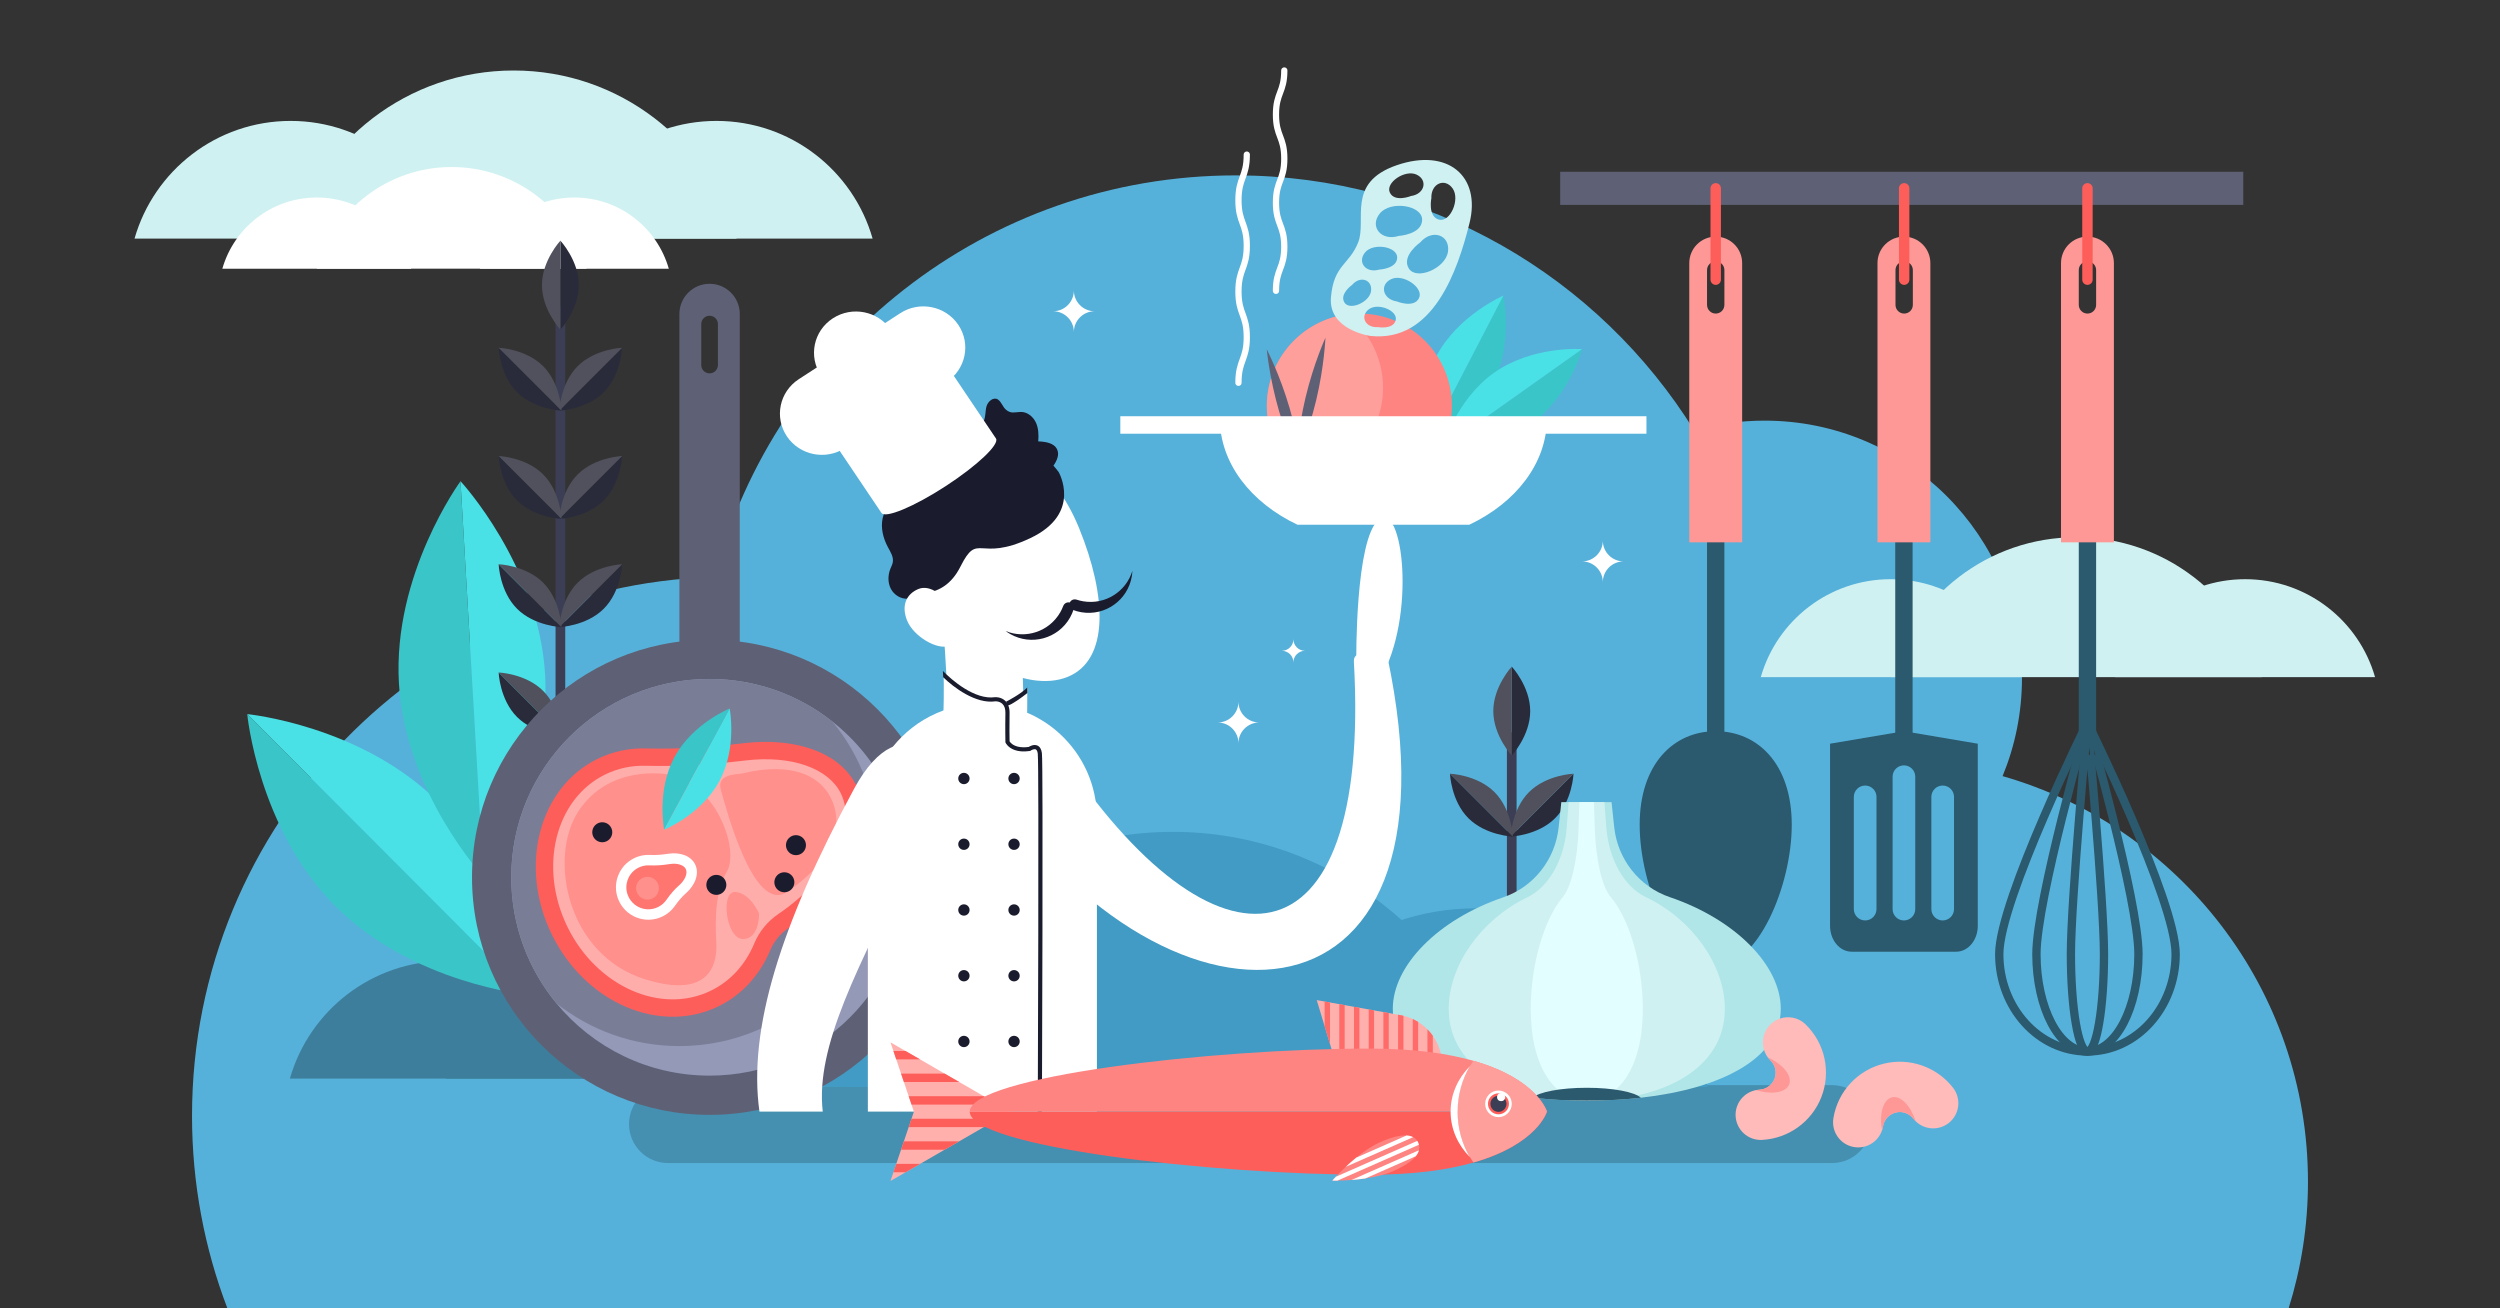 <?xml version="1.0" encoding="utf-8"?>
<!-- Generator: Adobe Illustrator 21.0.0, SVG Export Plug-In . SVG Version: 6.00 Build 0)  -->
<svg version="1.1" id="Layer_1" xmlns="http://www.w3.org/2000/svg" xmlns:xlink="http://www.w3.org/1999/xlink" x="0px" y="0px"
	 viewBox="0 0 3600 1884" style="enable-background:new 0 0 3600 1884;" xml:space="preserve">
<rect x="0" y="0" width="3600" height="1884" fill="#333333" stroke="none"/>
<style type="text/css">
	.st0{fill:#56B1DA;}
	.st1{fill:#458FB0;}
	.st2{fill:#D0F1F2;}
	.st3{fill:#3D7E9C;}
	.st4{fill:#419BC4;}
	.st5{fill:#FFFFFF;}
	.st6{fill:#3AC5C9;}
	.st7{fill:#49E1E6;}
	.st8{fill:#FEBBB9;}
	.st9{fill:#FE9896;}
	.st10{fill:none;stroke:#3B3E54;stroke-width:13.938;stroke-linecap:round;stroke-linejoin:round;stroke-miterlimit:10;}
	.st11{fill:#292B3B;}
	.st12{fill:#50515C;}
	.st13{fill:none;stroke:#2B596E;stroke-width:12;stroke-linecap:round;stroke-linejoin:round;stroke-miterlimit:10;}
	.st14{fill:#2B596E;}
	.st15{fill:#B0E6E8;}
	.st16{fill:#E3FEFF;}
	.st17{fill:#5E6175;}
	.st18{fill:#9499B8;}
	.st19{fill:#797D96;}
	.st20{fill:#FE5E5A;}
	.st21{fill:#FFADAB;}
	.st22{fill:#FF908C;}
	.st23{fill:#FF7570;}
	.st24{fill:#1A1C2E;}
	.st25{fill:#FFB0AD;}
	.st26{fill:#FE6B68;}
	.st27{fill:#FE8482;}
	.st28{fill:#FF9F9C;}
	.st29{fill:#3B3E54;}
	.st30{fill:none;stroke:#FE5E5A;stroke-width:15;stroke-linecap:round;stroke-linejoin:round;stroke-miterlimit:10;}
	.st31{fill:none;stroke:#FFFFFF;stroke-width:9;stroke-linecap:round;stroke-linejoin:round;stroke-miterlimit:10;}
</style>
<g>
	<path class="st0" d="M3295.59,1884.06c18.1-57.58,27.88-118.85,27.88-182.41c0-277.33-185.83-511.24-439.75-584.04
		c17.99-43.56,27.93-91.28,27.93-141.33c0-204.66-165.91-370.57-370.57-370.57c-35.18,0-69.21,4.9-101.45,14.06
		c-137.01-220.43-381.33-367.22-659.97-367.22c-360.32,0-663.29,245.43-750.95,578.22c-417.6,12.88-752.19,355.41-752.19,776.13
		c0,97.66,18.08,191.08,50.98,277.17H3295.59z"/>
	<path class="st1" d="M2638.1,1674.78H961.9c-30.98,0-56.09-25.11-56.09-56.09v0c0-30.98,25.11-56.09,56.09-56.09H2638.1
		c30.98,0,56.09,25.11,56.09,56.09v0C2694.19,1649.67,2669.07,1674.78,2638.1,1674.78z"/>
	<g>
		<path class="st2" d="M418.51,174.12c-106.8,0-196.87,71.63-224.79,169.46H643.3C615.38,245.74,525.31,174.12,418.51,174.12z"/>
		<path class="st2" d="M1031.77,174.12c-106.8,0-196.87,71.63-224.79,169.46h449.58C1228.63,245.74,1138.57,174.12,1031.77,174.12z"
			/>
		<path class="st2" d="M739.6,101.52c-152.55,0-281.2,102.31-321.09,242.06h642.17C1020.8,203.83,892.15,101.52,739.6,101.52z"/>
	</g>
	<g>
		<path class="st3" d="M642.23,1383.72c-106.8,0-196.87,71.63-224.79,169.46h449.58C839.09,1455.35,749.03,1383.72,642.23,1383.72z"
			/>
		<path class="st3" d="M1255.48,1383.72c-106.8,0-196.87,71.63-224.79,169.46h449.58
			C1452.35,1455.35,1362.28,1383.72,1255.48,1383.72z"/>
		<path class="st3" d="M963.31,1311.12c-152.55,0-281.2,102.31-321.09,242.06h642.17
			C1244.51,1413.44,1115.86,1311.12,963.31,1311.12z"/>
	</g>
	<g>
		<path class="st4" d="M1210.6,1308.02c-159.12,0-293.31,108.7-334.91,257.16h669.82
			C1503.91,1416.72,1369.72,1308.02,1210.6,1308.02z"/>
		<path class="st4" d="M2124.28,1308.02c-159.12,0-293.31,108.7-334.91,257.16h669.82
			C2417.59,1416.72,2283.4,1308.02,2124.28,1308.02z"/>
		<path class="st4" d="M1688.98,1197.86c-227.28,0-418.96,155.26-478.38,367.33h956.76
			C2107.94,1353.12,1916.26,1197.86,1688.98,1197.86z"/>
	</g>
	<g>
		<path class="st5" d="M456.15,284.43c-64.6,0-119.08,43.33-135.97,102.51h271.94C575.23,327.75,520.75,284.43,456.15,284.43z"/>
		<path class="st5" d="M827.09,284.43c-64.6,0-119.08,43.33-135.97,102.51h271.94C946.18,327.75,891.7,284.43,827.09,284.43z"/>
		<path class="st5" d="M650.37,240.51c-92.28,0-170.09,61.89-194.22,146.42h388.44C820.46,302.4,742.64,240.51,650.37,240.51z"/>
	</g>
	<g>
		<path class="st2" d="M2722.61,834.04c-88.88,0-163.84,59.61-187.08,141.04h374.16C2886.45,893.66,2811.49,834.04,2722.61,834.04z"
			/>
		<path class="st2" d="M3233,834.04c-88.88,0-163.84,59.61-187.08,141.04h374.16C3396.84,893.66,3321.88,834.04,3233,834.04z"/>
		<path class="st2" d="M2989.84,773.62c-126.96,0-234.03,85.15-267.23,201.46h534.45C3223.87,858.77,3116.8,773.62,2989.84,773.62z"
			/>
	</g>
	<g>
		<path class="st6" d="M482.77,1304.74c111.24,111.55,276.07,127.52,276.07,127.52l-402.83-403.95
			C356.02,1028.32,371.54,1193.19,482.77,1304.74z"/>
		<path class="st7" d="M356.02,1028.32l402.83,403.95c0,0-15.52-164.88-126.76-276.42C520.85,1044.29,356.02,1028.32,356.02,1028.32
			z"/>
	</g>
	<g>
		<path class="st6" d="M574.44,983.81c9.13,157.27,121.79,278.65,121.79,278.65l-33.07-569.52
			C663.16,692.94,565.3,826.54,574.44,983.81z"/>
		<path class="st7" d="M663.16,692.94l33.07,569.52c0,0,97.85-133.6,88.72-290.87S663.16,692.94,663.16,692.94z"/>
	</g>
	<g>
		<g>
			<path class="st8" d="M2640.08,1610.18c6.32-38.53,34.93-69.38,72.87-78.57c37.05-8.98,76.09,4.71,99.47,34.84
				c12.26,15.8,9.39,38.54-6.43,50.81c-14.5,11.22-34.86,9.75-47.56-2.8c-1.16-1.12-2.23-2.33-3.25-3.63
				c-5.91-7.63-15.8-11.1-25.18-8.83c-9.6,2.33-16.84,10.14-18.44,19.9c-0.33,1.94-0.79,3.81-1.39,5.63
				c-5.52,16.58-22.43,27.17-40.21,24.26C2650.22,1648.55,2636.84,1629.93,2640.08,1610.18z"/>
		</g>
		<path class="st9" d="M2710.17,1627.52c-4.42-23.61,1.6-44.35,14.26-47.41c12.43-3.01,26.94,12.02,34,34.35
			c-1.16-1.12-2.23-2.33-3.25-3.63c-5.91-7.63-15.8-11.1-25.18-8.83c-9.6,2.33-16.84,10.14-18.44,19.9
			C2711.23,1623.84,2710.77,1625.71,2710.17,1627.52z"/>
	</g>
	<path class="st5" d="M1753.44,1040.38c16.53,0,29.93-13.4,29.93-29.93c0,16.53,13.4,29.93,29.93,29.93
		c-16.53,0-29.93,13.4-29.93,29.93C1783.37,1053.78,1769.97,1040.38,1753.44,1040.38z"/>
	<path class="st5" d="M2278.14,808.42c16.53,0,29.93-13.4,29.93-29.93c0,16.53,13.4,29.93,29.93,29.93
		c-16.53,0-29.93,13.4-29.93,29.93C2308.07,821.82,2294.67,808.42,2278.14,808.42z"/>
	<path class="st5" d="M1516.45,448.2c16.53,0,29.93-13.4,29.93-29.93c0,16.53,13.4,29.93,29.93,29.93
		c-16.53,0-29.93,13.4-29.93,29.93C1546.38,461.6,1532.98,448.2,1516.45,448.2z"/>
	<path class="st5" d="M1845.82,937.15c9.22,0,16.7-7.48,16.7-16.7c0,9.22,7.48,16.7,16.7,16.7c-9.22,0-16.7,7.48-16.7,16.7
		C1862.52,944.62,1855.04,937.15,1845.82,937.15z"/>
	<g>
		<line class="st10" x1="806.98" y1="1143.51" x2="806.98" y2="448.2"/>
		<g>
			<path class="st11" d="M806.98,346.55v128.12c0,0,26.58-28.68,26.58-64.06C833.56,375.23,806.98,346.55,806.98,346.55z"/>
			<path class="st12" d="M780.4,410.61c0,35.38,26.58,64.06,26.58,64.06V346.55C806.98,346.55,780.4,375.23,780.4,410.61z"/>
		</g>
		<g>
			<g>
				<path class="st11" d="M895.92,500.78l-90.59,90.59c0,0,39.08-1.48,64.09-26.5C894.44,539.86,895.92,500.78,895.92,500.78z"/>
				<path class="st12" d="M831.83,527.28c-25.02,25.02-26.5,64.09-26.5,64.09l90.59-90.59
					C895.92,500.78,856.85,502.26,831.83,527.28z"/>
			</g>
			<g>
				<path class="st11" d="M808.63,591.37l-90.59-90.59c0,0,1.48,39.08,26.5,64.09S808.63,591.37,808.63,591.37z"/>
				<path class="st12" d="M782.13,527.28c-25.02-25.02-64.09-26.5-64.09-26.5l90.59,90.59C808.63,591.37,807.15,552.3,782.13,527.28
					z"/>
			</g>
		</g>
		<g>
			<g>
				<path class="st11" d="M895.92,656.64l-90.59,90.59c0,0,39.08-1.48,64.09-26.5C894.44,695.72,895.92,656.64,895.92,656.64z"/>
				<path class="st12" d="M831.83,683.15c-25.02,25.02-26.5,64.09-26.5,64.09l90.59-90.59
					C895.92,656.64,856.85,658.13,831.83,683.15z"/>
			</g>
			<g>
				<path class="st11" d="M808.63,747.24l-90.59-90.59c0,0,1.48,39.08,26.5,64.09C769.56,745.75,808.63,747.24,808.63,747.24z"/>
				<path class="st12" d="M782.13,683.15c-25.02-25.02-64.09-26.5-64.09-26.5l90.59,90.59
					C808.63,747.24,807.15,708.16,782.13,683.15z"/>
			</g>
		</g>
		<g>
			<g>
				<path class="st11" d="M895.92,812.51l-90.59,90.59c0,0,39.08-1.48,64.09-26.5C894.44,851.58,895.92,812.51,895.92,812.51z"/>
				<path class="st12" d="M831.83,839.01c-25.02,25.02-26.5,64.09-26.5,64.09l90.59-90.59
					C895.92,812.51,856.85,813.99,831.83,839.01z"/>
			</g>
			<g>
				<path class="st11" d="M808.63,903.1l-90.59-90.59c0,0,1.48,39.08,26.5,64.09C769.56,901.62,808.63,903.1,808.63,903.1z"/>
				<path class="st12" d="M782.13,839.01c-25.02-25.02-64.09-26.5-64.09-26.5l90.59,90.59C808.63,903.1,807.15,864.03,782.13,839.01
					z"/>
			</g>
		</g>
		<g>
			<g>
				<path class="st11" d="M895.92,968.37l-90.59,90.59c0,0,39.08-1.48,64.09-26.5C894.44,1007.45,895.92,968.37,895.92,968.37z"/>
				<path class="st12" d="M831.83,994.87c-25.02,25.02-26.5,64.09-26.5,64.09l90.59-90.59
					C895.92,968.37,856.85,969.86,831.83,994.87z"/>
			</g>
			<g>
				<path class="st11" d="M808.63,1058.97l-90.59-90.59c0,0,1.48,39.08,26.5,64.09C769.56,1057.48,808.63,1058.97,808.63,1058.97z"
					/>
				<path class="st12" d="M782.13,994.87c-25.02-25.02-64.09-26.5-64.09-26.5l90.59,90.59
					C808.63,1058.97,807.15,1019.89,782.13,994.87z"/>
			</g>
		</g>
	</g>
	<g>
		<line class="st10" x1="2176.92" y1="1358.37" x2="2176.92" y2="1061.54"/>
		<g>
			<path class="st11" d="M2176.92,959.89v128.12c0,0,26.58-28.68,26.58-64.06C2203.5,988.57,2176.92,959.89,2176.92,959.89z"/>
			<path class="st12" d="M2150.34,1023.95c0,35.38,26.58,64.06,26.58,64.06V959.89C2176.92,959.89,2150.34,988.57,2150.34,1023.95z"
				/>
		</g>
		<g>
			<g>
				<path class="st11" d="M2265.86,1114.12l-90.59,90.59c0,0,39.08-1.48,64.09-26.5C2264.38,1153.2,2265.86,1114.12,2265.86,1114.12
					z"/>
				<path class="st12" d="M2201.77,1140.62c-25.02,25.02-26.5,64.09-26.5,64.09l90.59-90.59
					C2265.86,1114.12,2226.79,1115.61,2201.77,1140.62z"/>
			</g>
			<g>
				<path class="st11" d="M2178.57,1204.71l-90.59-90.59c0,0,1.48,39.08,26.5,64.09C2139.5,1203.23,2178.57,1204.71,2178.57,1204.71
					z"/>
				<path class="st12" d="M2152.07,1140.62c-25.02-25.02-64.09-26.5-64.09-26.5l90.59,90.59
					C2178.57,1204.71,2177.09,1165.64,2152.07,1140.62z"/>
			</g>
		</g>
	</g>
	<g>
		<g>
			<g>
				<path class="st13" d="M3132.94,1373.89c0,77.46-56.87,140.25-127.01,140.25c-70.15,0-127.01-62.79-127.01-140.25
					s127.01-333.51,127.01-333.51S3132.94,1296.43,3132.94,1373.89z"/>
				<path class="st13" d="M3079.38,1373.89c0,77.46-32.89,140.25-73.46,140.25s-73.46-62.79-73.46-140.25s73.46-333.51,73.46-333.51
					S3079.38,1296.43,3079.38,1373.89z"/>
				<path class="st13" d="M3029.74,1373.89c0,77.46-10.66,140.25-23.82,140.25c-13.15,0-23.82-62.79-23.82-140.25
					s23.82-333.51,23.82-333.51S3029.74,1296.43,3029.74,1373.89z"/>
			</g>
			
				<rect x="2993.43" y="742.29" transform="matrix(-1 -1.224647e-16 1.224647e-16 -1 6011.854 1801.586)" class="st14" width="25" height="317"/>
		</g>
		<path class="st9" d="M3005.93,340.75c-21.02,0-38.07,17.04-38.07,38.07v402.13H3044V378.82
			C3044,357.8,3026.95,340.75,3005.93,340.75z M3018.43,439.05c0,6.9-5.6,12.5-12.5,12.5c-6.9,0-12.5-5.6-12.5-12.5v-50.17
			c0-6.9,5.6-12.5,12.5-12.5c6.9,0,12.5,5.6,12.5,12.5V439.05z"/>
	</g>
	<g>
		<g>
			
				<rect x="2729.15" y="742.29" transform="matrix(-1 -1.224647e-16 1.224647e-16 -1 5483.297 1801.586)" class="st14" width="25" height="317"/>
			<path class="st14" d="M2666.35,1370.46h150.59c17.16,0,31.06-16.67,31.06-37.23v-262.29l-106.36-18l-106.36,18v262.29
				C2635.29,1353.79,2649.2,1370.46,2666.35,1370.46z M2781.15,1147.5c0-9.01,7.31-16.32,16.32-16.32c9.01,0,16.32,7.31,16.32,16.32
				v161.63c0,9.01-7.31,16.32-16.32,16.32c-9.01,0-16.32-7.31-16.32-16.32V1147.5z M2725.33,1118.44c0-9.01,7.31-16.32,16.32-16.32
				c9.01,0,16.32,7.31,16.32,16.32v190.69c0,9.01-7.31,16.32-16.32,16.32c-9.01,0-16.32-7.31-16.32-16.32V1118.44z M2669.51,1147.5
				c0-9.01,7.31-16.32,16.32-16.32s16.32,7.31,16.32,16.32v161.63c0,9.01-7.31,16.32-16.32,16.32s-16.32-7.31-16.32-16.32V1147.5z"
				/>
		</g>
		<path class="st9" d="M2741.65,340.75c-21.02,0-38.07,17.04-38.07,38.07v402.13h76.14V378.82
			C2779.72,357.8,2762.67,340.75,2741.65,340.75z M2754.5,439.05c0,6.9-5.6,12.5-12.5,12.5s-12.5-5.6-12.5-12.5v-50.17
			c0-6.9,5.6-12.5,12.5-12.5s12.5,5.6,12.5,12.5V439.05z"/>
	</g>
	<g>
		<g>
			
				<rect x="2458.13" y="742.29" transform="matrix(-1 -1.224647e-16 1.224647e-16 -1 4941.252 1801.586)" class="st14" width="25" height="317"/>
			<path class="st14" d="M2580.13,1187.72c0,87.7-49.02,203.79-109.5,203.79c-60.48,0-109.5-116.09-109.5-203.79
				c0-87.7,49.02-134.79,109.5-134.79C2531.1,1052.93,2580.13,1100.03,2580.13,1187.72z"/>
		</g>
		<path class="st9" d="M2470.63,340.75c-21.02,0-38.07,17.04-38.07,38.07v402.13h76.14V378.82
			C2508.7,357.8,2491.65,340.75,2470.63,340.75z M2483.13,439.05c0,6.9-5.6,12.5-12.5,12.5c-6.9,0-12.5-5.6-12.5-12.5v-50.17
			c0-6.9,5.6-12.5,12.5-12.5c6.9,0,12.5,5.6,12.5,12.5V439.05z"/>
	</g>
	<g>
		<path class="st15" d="M2564.32,1452.66c0,71.19-85.11,114.93-201.51,128.07c-24.69,2.79-50.82,4.2-77.82,4.2
			c-27.03,0-53.13-1.41-77.85-4.2c-116.4-13.14-201.51-56.88-201.51-128.07c0-62.22,64.98-128.4,159-160.5
			c43.98-15.03,74.94-54.57,79.83-100.77l3.84-36.36h72.33l3.81,36c4.92,46.29,36,85.92,80.07,100.86
			C2498.98,1323.9,2564.32,1390.26,2564.32,1452.66z"/>
		<path class="st2" d="M2313.07,1191.04l-2.71-36h-51.48l-2.74,36.35c-3.48,46.2-25.52,85.75-56.81,100.76
			c-66.93,32.12-113.16,98.3-113.16,160.5c0,86.31,89.01,132.28,198.81,132.28s198.81-45.97,198.81-132.28
			c0-62.38-46.49-128.75-113.73-160.77C2338.68,1276.95,2316.55,1237.33,2313.07,1191.04z"/>
		<path class="st16" d="M2296.37,1191.04l-1.1-36h-20.89l-1.11,36.35c-1.41,46.2-10.36,85.75-23.05,100.76
			c-27.16,32.12-45.92,98.3-45.92,160.5c0,86.31,36.12,132.28,80.67,132.28s80.67-45.97,80.67-132.28
			c0-62.38-18.87-128.75-46.15-160.77C2306.76,1276.95,2297.79,1237.33,2296.37,1191.04z"/>
		<path class="st14" d="M2362.81,1580.73c-24.69,2.79-50.82,4.2-77.82,4.2c-27.03,0-53.13-1.41-77.85-4.2
			c8.67-8.25,40.23-14.34,77.85-14.34C2322.58,1566.39,2354.14,1572.48,2362.81,1580.73z"/>
	</g>
	<g>
		<path class="st17" d="M1021.8,408.66c-24,0-43.46,19.46-43.46,43.46v511.65c0,24,19.46,43.46,43.46,43.46
			c24,0,43.46-19.46,43.46-43.46V452.12C1065.26,428.12,1045.8,408.66,1021.8,408.66z M1033.8,525.66c0,6.63-5.37,12-12,12
			c-6.63,0-12-5.37-12-12v-59c0-6.63,5.37-12,12-12c6.63,0,12,5.37,12,12V525.66z"/>
		<circle class="st17" cx="1021.8" cy="1263.31" r="342.11"/>
		<path class="st18" d="M1307.41,1263.3c0,157.74-127.89,285.6-285.6,285.6c-88.77,0-168.09-40.5-220.47-104.01
			c-40.71-49.35-65.16-112.62-65.16-181.59c0-157.74,127.89-285.6,285.63-285.6c66.81,0,128.28,22.95,176.91,61.38
			c0,0,0.03,0,0,0.03C1264.93,1091.4,1307.41,1172.37,1307.41,1263.3z"/>
		<path class="st19" d="M1263.94,1220.73c0,157.74-127.86,285.63-285.6,285.63c-66.84,0-128.34-22.98-177-61.47
			c-40.71-49.35-65.16-112.62-65.16-181.59c0-157.74,127.89-285.6,285.63-285.6c66.81,0,128.28,22.95,176.91,61.38
			c0,0,0.03,0,0,0.03C1239.46,1088.46,1263.94,1151.73,1263.94,1220.73z"/>
	</g>
	<g>
		<path class="st20" d="M1233.35,1131.65c-24.01-49.04-88.95-70.12-162.33-61.45c-46.53,5.5-93.39,8.83-140.22,7.52
			c-24.05-0.67-48.02,4.13-70.37,15.08c-84.48,41.37-113.92,154.64-65.76,252.99c48.16,98.35,155.69,144.54,240.17,103.17
			c34.47-16.88,59.74-45.74,74.34-80.66c5.34-12.77,14.26-23.69,25.73-31.44C1218.44,1280.39,1263.8,1193.81,1233.35,1131.65z"/>
		<path class="st21" d="M1023.84,1426.48c-71.95,35.24-164.67-5.9-206.69-91.7c-42.02-85.8-17.66-184.27,54.29-219.51
			c18.17-8.9,37.91-13.12,58.67-12.54c42.93,1.2,89.98-1.32,143.86-7.69c65.24-7.71,118.98,10.97,136.92,47.6
			c23.63,48.24-15.05,122.82-89.97,173.46c-15.53,10.5-27.57,25.2-34.81,42.52C1073.25,1389.37,1051.72,1412.83,1023.84,1426.48z"/>
		<path class="st22" d="M1093.01,1315.42c0,0-12.36-29.5-34.23-30.96c-21.87-1.45-13.21,68,11.09,67.76
			C1094.17,1351.99,1093.01,1315.42,1093.01,1315.42z"/>
		<path class="st22" d="M961.22,1115.08c-5.95-0.87-85.08-13.35-128.46,53.39c-43.38,66.73-16.68,206.87,96.76,241.91
			c113.45,35.03,101.77-50.05,101.77-56.72c0-6.67-5.15-65.25,14.94-97.69C1066.33,1223.53,1029.62,1125.09,961.22,1115.08z"/>
		<path class="st22" d="M1069.63,1113.61c-6.66,1.63-38.33,0.05-31.66,23.4c6.67,23.36,46.71,179.74,95.09,147.43
			c48.38-32.31,81.48-77,68.4-122.4C1188.38,1116.64,1140.36,1096.3,1069.63,1113.61z"/>
		<g>
			<path class="st5" d="M1001.01,1244.74c-6.12-12.51-21.91-18.06-39.18-15.3c-8.65,1.38-17.37,2.09-26.12,1.68
				c-9.12-0.43-18.53,1.82-27.04,7.17c-18.31,11.5-26.35,34.69-19.04,55.04c9.58,26.68,39.8,38.44,64.53,26.32
				c7.29-3.57,13.22-8.79,17.58-14.98c4.65-6.61,9.74-12.92,15.83-18.23C1001.42,1274.36,1007.37,1257.73,1001.01,1244.74z"/>
			<path class="st23" d="M947.55,1306.17c-8.08,3.96-17.49,4.28-25.84,0.9c-8.45-3.43-14.83-10.11-17.95-18.81
				c-4.95-13.78,0.47-29.45,12.89-37.25c0.99-0.62,2.02-1.19,3.05-1.7c4.82-2.36,9.97-3.43,15.3-3.18
				c9.16,0.43,18.71-0.18,29.19-1.86c10.84-1.74,20.44,1.17,23.33,7.07c3.07,6.27-0.97,16.05-9.83,23.78
				c-6.23,5.43-12.03,12.07-18.25,20.91C956.38,1300.4,952.37,1303.81,947.55,1306.17z"/>
		</g>
		<circle class="st22" cx="932.4" cy="1279.03" r="16.45"/>
	</g>
	<g>
		<path class="st5" d="M1953.06,952.15c0,0-1.88-175.96,32.45-203.99c34.33-28.03,55.07,139.24,1.38,231.07L1953.06,952.15z"/>
		<g>
			<path class="st5" d="M1949.62,953.15c-1.31-23.3,36.32-1.72,48.21-7.43c120.26,564.9-328.14,574.6-586.29,165.5
				c-71.9-113.93,38.06-145.84,113.75-30.61C1749.13,1421.35,1974.98,1403.12,1949.62,953.15z"/>
		</g>
		<path class="st5" d="M1579.56,1178.21v422.47h-329.85v-422.47c0-45.55,18.46-86.76,48.31-116.61c9.61-9.61,20.4-18.05,32.16-25.08
			c24.69-14.75,53.6-23.24,84.46-23.24c43.12,0,82.39,16.54,111.78,43.66C1559.08,1087.09,1579.56,1130.26,1579.56,1178.21z"/>
		<path class="st5" d="M1336.79,849.2c39.94,98.16,140.7,149.9,200.68,125.49c59.98-24.41,56.48-115.73,16.54-213.89
			c-39.94-98.16-108.9-128.32-168.88-103.91C1325.15,681.31,1296.85,751.05,1336.79,849.2z"/>
		<path class="st5" d="M1472.12,1055.88c-1.62,6.72-7.02,11.97-14.85,15.39c-1.98,0.87-4.11,1.62-6.39,2.22
			c-11.16,3.12-25.53,3.21-40.47-0.42c-26.97-6.54-46.5-22.95-47.25-38.4h-0.12c1.23-12,1.02-32.61,0-56.49
			c-0.15-2.97-0.27-6-0.42-9.06c-1.95-39.33-5.73-85.35-8.76-116.43l110.79-10.83c1.08,11.07,7.56,90.96,8.79,154.5
			c0.06,2.67,0.09,5.34,0.12,7.95C1473.83,1024.65,1473.47,1042.86,1472.12,1055.88z"/>
		<path class="st5" d="M1479.28,990.88l-14.66,19.36l-15.87,3.05l-6.38-4.41l-28.62-2.61l-27.88-12.89l-27.12-24.26
			c0.63,18.41,0.33,55.74-0.78,65.55h0.13c0.83,15.45,22.31,31.86,51.98,38.4c16.43,3.63,32.24,3.54,44.52,0.42
			c2.51-0.6,4.85-1.35,7.03-2.22c8.61-3.42,14.55-8.67,16.34-15.39C1479.45,1042.86,1479.33,992.72,1479.28,990.88z"/>
		<path class="st24" d="M1524.43,679.71c-2.38-3.35-4.92-6.21-7.44-9.15c4.93-7.14,8.81-15.7,5.29-23.35
			c-4.35-9.47-16.81-11.2-27.22-11.63c0.79-9.27,0.5-18.96-3.49-27.36c-3.99-8.41-12.4-15.23-21.7-15.02
			c-8.93,0.2-13.85,3.02-21.31-3.27c-4.73-3.98-6.35-11.13-11.57-14.65c-6.18-4.17-14.41,2.61-16.41,9.78s-0.97,15.16-4.31,21.81
			c-2.75,5.47-8.02,9.13-12.46,13.34c-6.43,6.1-11.17,13.59-14.89,21.66c-22.89,8.52-43.12,22.02-56.73,36.58
			c-9.5,10.16-16.41,21.95-21.51,34.01c-1.16,0.81-2.33,1.59-3.64,2.12c-2.84,1.16-5.97,1.41-8.96,2.09
			c-13.9,3.17-24.31,16.03-27.17,30c-2.86,13.97,0.9,28.66,7.65,41.22c3.64,6.78,8.32,13.89,7.1,21.49
			c-0.54,3.37-2.22,6.42-3.49,9.58c-3.72,9.21-3.95,20.05,0.63,28.86c4.58,8.81,14.33,15.06,24.22,14.26
			c3.49-0.28,6.85-1.37,10.17-2.5c5.21-1.77,12.28-3.65,19.37-5.98c15.05-3.2,33.2-11.26,46.51-37.76
			c25.76-51.26,25.28-5.3,100.61-40.94C1559.03,739.23,1524.43,679.71,1524.43,679.71z"/>
		<g>
			<path class="st5" d="M1321.32,1220.99c-87.96,174.3-147.12,286.77-136.56,379.68h-91.14
				c-16.62-118.32,30.18-268.14,136.17-464.64C1299.9,1006.01,1384.98,1094.9,1321.32,1220.99z"/>
		</g>
		<path class="st5" d="M1306.33,893.82c9.3,22.85,43.87,42.84,60.42,36.1c16.54-6.73,13.15-26.94,3.85-49.79
			c-9.3-22.85-31.41-38.76-47.95-32.03C1306.1,854.84,1297.03,870.97,1306.33,893.82z"/>
		<g>
			<path class="st24" d="M1500.38,1600.71l-6-0.03c0-5.01,1.98-500.19,0-515.4c-0.3-2.37-1.05-5.37-2.94-6.21
				c-2.31-1.02-6.18,1.05-7.35,1.86l-0.57,0.42l-0.72,0.09c-18.54,2.7-27.84-3.54-31.92-7.95c-1.92-2.07-2.73-3.72-2.82-3.93
				l-0.24-0.57l-0.03-0.63c0-0.21-0.42-20.73,0-41.55c0.12-5.91-1.32-10.35-4.29-13.2c-4.08-3.93-9.87-3.72-9.96-3.72
				c-28.47,4.29-60.69-20.35-75.36-34.72c-0.15-2.97-0.27-6-0.42-9.06c12.15,12.75,46.08,42.19,75.15,37.81
				c0.63-0.06,8.76-0.45,14.76,5.37c0.39,0.39,0.78,0.78,1.11,1.2c1.32,1.53,2.37,3.27,3.15,5.22c1.32,3.18,1.95,6.93,1.86,11.22
				c-0.36,18.51-0.09,36.75,0,40.59c0.45,0.72,1.5,2.22,3.48,3.75c3.81,2.94,11.1,6.06,24.03,4.32c1.95-1.2,7.53-4.2,12.57-2.01
				c3.57,1.59,5.76,5.25,6.48,10.95C1502.36,1100.1,1500.44,1580.25,1500.38,1600.71z"/>
		</g>
		<g>
			<circle class="st24" cx="1460.21" cy="1121.04" r="8.16"/>
			<circle class="st24" cx="1460.21" cy="1215.71" r="8.16"/>
			<circle class="st24" cx="1460.21" cy="1310.38" r="8.16"/>
			<circle class="st24" cx="1460.21" cy="1405.05" r="8.16"/>
			<circle class="st24" cx="1460.21" cy="1499.72" r="8.16"/>
			<circle class="st24" cx="1388.03" cy="1121.04" r="8.16"/>
			<circle class="st24" cx="1388.03" cy="1215.71" r="8.16"/>
			<circle class="st24" cx="1388.03" cy="1310.38" r="8.16"/>
			<circle class="st24" cx="1388.03" cy="1405.05" r="8.16"/>
			<circle class="st24" cx="1388.03" cy="1499.72" r="8.16"/>
		</g>
		<g>
			<path class="st24" d="M1479.37,997.94c-8.31,6.72-22.43,16.69-27.43,17.77c-0.96,0.21-1.5,0.45-1.62,0.48l-1.53-5.7l-0.03-0.09
				c0.18-0.06,20.77-10.48,30.49-20.41C1479.31,992.66,1479.34,995.33,1479.37,997.94z"/>
		</g>
		<g>
			<path class="st5" d="M1162.27,579.57l107.01,159.03c5.58,8.29,47.01-8.99,92.54-38.6c45.53-29.61,77.91-60.33,72.33-68.63
				l-107.01-159.03L1162.27,579.57z"/>
			<path class="st5" d="M1362.94,550.1l-146.11,95.03c-27.82,18.09-65.3,10.59-83.7-16.76v0c-18.4-27.35-10.77-64.19,17.05-82.29
				l146.11-95.03c27.82-18.09,65.29-10.59,83.7,16.76l0,0C1398.39,495.16,1390.76,532,1362.94,550.1z"/>
			<path class="st5" d="M1256.35,650.89l-74.15-110.19c-18.4-27.35-10.77-64.19,17.05-82.29l0,0c27.82-18.09,65.3-10.59,83.7,16.76
				l74.15,110.19c18.4,27.35,10.77,64.19-17.05,82.29l0,0C1312.23,685.74,1274.75,678.24,1256.35,650.89z"/>
		</g>
		<g>
			<path class="st24" d="M1542.37,868.4c-4.27-2.43-9.59-0.35-11.32,4.24c-1.15,3.04-2.55,6.03-4.21,8.95
				c-15.89,27.89-49.84,39.01-78.75,27.07c2.11,1.59,4.33,3.07,6.69,4.41c30.24,17.23,68.73,6.67,85.96-23.57
				c2.22-3.9,3.98-7.94,5.29-12.05C1547.14,873.98,1545.54,870.21,1542.37,868.4L1542.37,868.4z"/>
			<path class="st24" d="M1539.88,869.59c0.81-4.85,5.78-7.66,10.44-6.1c3.08,1.03,6.28,1.84,9.59,2.39
				c31.66,5.3,61.73-13.99,70.73-43.95c-0.11,2.64-0.36,5.3-0.81,7.97c-5.75,34.33-38.24,57.49-72.57,51.74
				c-4.43-0.74-8.67-1.93-12.69-3.51C1541.19,876.8,1539.28,873.18,1539.88,869.59L1539.88,869.59z"/>
		</g>
	</g>
	<g>
		<g>
			<polygon class="st25" points="1455.2,1600.78 1437.5,1611 1416.58,1623.08 1381.22,1643.5 1360.26,1655.6 1324.93,1676 
				1303.97,1688.1 1282.28,1700.63 1286.51,1688.1 1290.6,1676 1297.49,1655.6 1301.59,1643.5 1308.49,1623.08 1312.57,1611 
				1316.03,1600.78 1312.59,1590.58 1308.49,1578.48 1301.59,1558.08 1297.51,1545.98 1290.6,1525.56 1286.51,1513.47 
				1282.28,1500.95 1303.97,1513.47 1324.92,1525.56 1360.27,1545.98 1381.23,1558.08 1416.56,1578.48 1437.53,1590.58 			"/>
			<g>
				<polygon class="st20" points="1324.92,1525.56 1290.6,1525.56 1286.51,1513.47 1303.97,1513.47 				"/>
				<polygon class="st20" points="1381.23,1558.08 1301.59,1558.08 1297.51,1545.98 1360.27,1545.98 				"/>
				<polygon class="st20" points="1437.53,1590.58 1312.59,1590.58 1308.49,1578.48 1416.56,1578.48 				"/>
				<polygon class="st20" points="1437.5,1611 1416.58,1623.08 1308.49,1623.08 1312.57,1611 				"/>
				<polygon class="st20" points="1381.22,1643.5 1360.26,1655.6 1297.49,1655.6 1301.59,1643.5 				"/>
				<polygon class="st20" points="1324.93,1676 1303.97,1688.1 1286.51,1688.1 1290.6,1676 				"/>
			</g>
		</g>
		<g>
			<path class="st25" d="M2076.65,1533.59h-152.33l-9.14-30.28l-7.72-25.58l-11.35-37.59l11.35,2.04l7.72,1.39l13.43,2.42l7.72,1.38
				l13.43,2.42l7.72,1.39l13.43,2.42l7.72,1.39l13.43,2.4l7.72,1.39l13.43,2.42l3.37,0.6c1.47,0.26,2.92,0.57,4.35,0.92
				c4.68,1.13,9.19,2.7,13.43,4.68c2.67,1.24,5.24,2.63,7.72,4.16c4.91,3.04,9.41,6.63,13.43,10.7c2.81,2.86,5.39,5.94,7.72,9.22
				C2071.74,1503.44,2076.65,1518.02,2076.65,1533.59z"/>
			<g>
				<polygon class="st26" points="1915.18,1443.56 1915.18,1503.3 1907.46,1477.72 1907.46,1442.17 				"/>
				<polygon class="st26" points="1936.33,1447.35 1936.33,1533.59 1928.61,1533.59 1928.61,1445.98 				"/>
				<polygon class="st26" points="1957.49,1451.16 1957.49,1533.59 1949.77,1533.59 1949.77,1449.77 				"/>
				<polygon class="st26" points="1978.64,1454.97 1978.64,1533.59 1970.92,1533.59 1970.92,1453.58 				"/>
				<polygon class="st26" points="1999.8,1458.76 1999.8,1533.59 1992.07,1533.59 1992.07,1457.37 				"/>
				<path class="st26" d="M2020.95,1462.7v70.88h-7.72v-72.41l3.37,0.6C2018.06,1462.04,2019.52,1462.35,2020.95,1462.7z"/>
				<path class="st26" d="M2042.1,1471.54v62.04h-7.72v-66.2C2037.06,1468.63,2039.63,1470.02,2042.1,1471.54z"/>
				<path class="st26" d="M2063.26,1491.46v42.13h-7.72v-51.35C2058.35,1485.1,2060.93,1488.18,2063.26,1491.46z"/>
			</g>
		</g>
		<g>
			<path class="st20" d="M2227.61,1600.78c0,0-13.36,46.84-105.88,73.26c-36.31,10.37-84.84,17.59-149.55,17.59
				c-229.51,0-575.75-40.66-575.75-90.84H2227.61z"/>
			<path class="st27" d="M2227.61,1600.78h-831.17c0-50.17,346.24-90.84,575.75-90.84c64.7,0,113.24,7.22,149.55,17.59
				C2214.25,1553.94,2227.61,1600.78,2227.61,1600.78z"/>
		</g>
		<g>
			<path class="st27" d="M2042.31,1645.54c0.41,0.94,0.75,1.9,0.98,2.87c0.65,2.56,0.69,5.21-0.04,7.97
				c-0.71,2.77-2.18,5.66-4.57,8.62c-5.45,6.79-15.68,13.99-32.5,21.4c-12.03,5.3-26.43,8.55-40.06,10.56
				c-7.03,1.03-13.83,1.73-20.01,2.21c-8.16,0.62-15.21,0.85-20.15,0.92c-4.71,0.07-7.5,0-7.5,0s1.83-2.11,5.06-5.53
				c3.38-3.6,8.32-8.67,14.3-14.27c4.51-4.23,9.62-8.78,15.11-13.26c10.68-8.7,22.8-17.13,34.84-22.42
				c16.82-7.41,29.04-10.1,37.72-9.53c3.8,0.24,6.92,1.1,9.45,2.44c2.53,1.33,4.48,3.16,5.91,5.37
				C2041.41,1643.7,2041.89,1644.6,2042.31,1645.54z"/>
			<g>
				<path class="st5" d="M2034.94,1637.51l-97.12,42.77c4.51-4.23,9.62-8.78,15.11-13.26l72.56-31.96
					C2029.29,1635.31,2032.41,1636.16,2034.94,1637.51z"/>
				<path class="st5" d="M2042.31,1645.54c0.41,0.94,0.75,1.9,0.98,2.87l-117.34,51.68c-4.71,0.07-7.5,0-7.5,0s1.83-2.11,5.06-5.53
					l117.34-51.68C2041.41,1643.7,2041.89,1644.6,2042.31,1645.54z"/>
				<path class="st5" d="M2043.25,1656.39c-0.71,2.77-2.18,5.66-4.57,8.62l-72.56,31.96c-7.03,1.03-13.83,1.73-20.01,2.21
					L2043.25,1656.39z"/>
			</g>
		</g>
		<path class="st28" d="M2227.61,1600.78c0,0-13.36,46.84-105.88,73.26c-14.43-20.79-22.88-46.04-22.88-73.26
			c0-27.23,8.45-52.46,22.88-73.25C2214.25,1553.94,2227.61,1600.78,2227.61,1600.78z"/>
		<path class="st5" d="M2098.97,1600.78c0-24.16,6.51-46.64,17.69-65.52c-17.28,17.45-27.79,40.38-27.79,65.52
			c0,25.14,10.51,48.07,27.79,65.52C2105.48,1647.42,2098.97,1624.94,2098.97,1600.78z"/>
		<circle class="st5" cx="2157.78" cy="1589.53" r="19.14"/>
		<circle class="st20" cx="2157.78" cy="1589.53" r="15.11"/>
		<circle class="st29" cx="2157.78" cy="1589.53" r="11.58"/>
		<circle class="st5" cx="2161.62" cy="1579.84" r="5.86"/>
	</g>
	
		<ellipse transform="matrix(0.178 -0.984 0.984 0.178 -320.998 2155.514)" class="st24" cx="1129.14" cy="1269.81" rx="14.42" ry="14.42"/>
	
		<ellipse transform="matrix(0.178 -0.984 0.984 0.178 -254.712 2128.015)" class="st24" cx="1145.83" cy="1216.4" rx="14.42" ry="14.42"/>
	
		<ellipse transform="matrix(0.178 -0.984 0.984 0.178 -405.23 2062.257)" class="st24" cx="1031.23" cy="1273.58" rx="14.42" ry="14.42"/>
	
		<ellipse transform="matrix(0.178 -0.984 0.984 0.178 -465.765 1838.382)" class="st24" cx="867.02" cy="1197.86" rx="14.42" ry="14.42"/>
	<g>
		<path class="st6" d="M971.29,1090.05c-26.05,48.21-14.9,104.73-14.9,104.73l94.33-174.59
			C1050.72,1020.19,997.34,1041.84,971.29,1090.05z"/>
		<path class="st7" d="M1050.72,1020.19l-94.33,174.59c0,0,53.38-21.65,79.43-69.86C1061.87,1076.7,1050.72,1020.19,1050.72,1020.19
			z"/>
	</g>
	<g>
		<rect x="2246.68" y="247.35" class="st17" width="983.65" height="47.68"/>
		<g>
			<line class="st30" x1="2470.63" y1="402.7" x2="2470.63" y2="271.19"/>
			<line class="st30" x1="2742" y1="402.7" x2="2742" y2="271.19"/>
			<line class="st30" x1="3005.93" y1="402.7" x2="3005.93" y2="271.19"/>
		</g>
	</g>
	<path class="st31" d="M1837.39,418.77c0-31.72,12-31.72,12-63.45c0-31.72-12-31.72-12-63.45c0-31.72,12-31.72,12-63.45
		c0-31.73-12-31.73-12-63.46s12-31.73,12-63.46"/>
	<path class="st31" d="M1795.37,222.64c0,32.86-12,32.86-12,65.71c0,32.86,12,32.86,12,65.71c0,32.86-12,32.86-12,65.72
		c0,32.86,12,32.86,12,65.72c0,32.86-12,32.86-12,65.72"/>
	<g>
		<g>
			<path class="st8" d="M2600.05,1475.12c27.98,27.24,36.89,68.35,22.71,104.72c-13.85,35.52-47.42,59.69-85.51,61.62
				c-19.97,1.01-36.98-14.37-37.97-34.36c-0.9-18.31,11.96-34.16,29.52-37.39c1.58-0.31,3.19-0.49,4.84-0.58
				c9.63-0.48,18.15-6.6,21.65-15.59c3.59-9.21,1.32-19.61-5.76-26.51c-1.4-1.38-2.68-2.83-3.82-4.36
				c-10.43-14.02-9.44-33.94,3.13-46.85C2562.79,1461.48,2585.71,1461.17,2600.05,1475.12z"/>
		</g>
		<path class="st9" d="M2545.7,1522.67c21.89,9.9,35.45,26.7,30.71,38.84c-4.65,11.92-25.28,15.21-47.62,8.21
			c1.58-0.31,3.19-0.49,4.84-0.58c9.63-0.48,18.15-6.6,21.65-15.59c3.59-9.21,1.32-19.61-5.76-26.51
			C2548.12,1525.65,2546.85,1524.2,2545.7,1522.67z"/>
	</g>
	<g>
		<g>
			<path class="st6" d="M2148.49,556.12c31.35-60.39,16.35-130.33,16.35-130.33l-113.54,218.7
				C2051.3,644.48,2117.14,616.51,2148.49,556.12z"/>
			<path class="st7" d="M2051.3,644.48l113.54-218.7c0,0-65.84,27.97-97.19,88.36C2036.3,574.54,2051.3,644.48,2051.3,644.48z"/>
		</g>
		<g>
			<path class="st6" d="M2204.01,611.14c55.5-39.37,74.13-108.43,74.13-108.43l-200.97,142.58
				C2077.17,645.29,2148.51,650.51,2204.01,611.14z"/>
			<path class="st7" d="M2077.17,645.29l200.97-142.58c0,0-71.34-5.23-126.84,34.15C2095.81,576.22,2077.17,645.29,2077.17,645.29z"
				/>
		</g>
		<g>
			<path class="st27" d="M2090.77,584.83c0,73.59-59.65,133.25-133.28,133.25c-30.6,0-58.79-10.32-81.29-27.67
				c-31.6-24.36-51.96-62.59-51.96-105.58c0-67.56,50.2-123.31,115.31-132.08c5.87-0.79,11.87-1.21,17.94-1.21
				C2031.11,451.55,2090.77,511.2,2090.77,584.83z"/>
			<path class="st28" d="M1991.54,558.33c0,67.52-50.24,123.31-115.34,132.08c-31.6-24.36-51.96-62.59-51.96-105.58
				c0-67.56,50.2-123.31,115.31-132.08C1971.18,477.11,1991.54,515.34,1991.54,558.33z"/>
		</g>
		<path class="st2" d="M2011.23,237.93c-73.24,25.24-42.6,78.7-55.47,111.18c-12.86,32.48-35.21,31.97-39.2,79.09
			s56.66,55.53,56.66,55.53c90.64,9.83,125.67-93.9,142.8-162.17C2133.13,253.3,2084.47,212.69,2011.23,237.93z M2039.82,251.42
			c16.59,7.76,11.8,28.02-7.88,30.8c0,0-23.49,9.52-30.48-4.76C1994.47,263.2,2023.24,243.66,2039.82,251.42z M1986.94,307.38
			c15.4-18.84,61.11-11.99,60.95,9.14c-0.17,21.13-33.79,23.23-33.79,23.23C1988.92,347.73,1971.54,326.22,1986.94,307.38z
			 M1965.84,363.32c11.92-14.11,46.52-8.33,46.13,7.7c-0.39,16.03-25.92,17.21-25.92,17.21
			C1966.84,393.97,1953.92,377.43,1965.84,363.32z M1935.9,435.5c-7.4-12.26,11.26-25.4,11.26-25.4c11.7-13.54,29.37-7.3,27.17,9.05
			C1972.12,435.49,1943.3,447.75,1935.9,435.5z M2009.79,461.19c-3.52,13.88-25.98,9.84-25.98,9.84
			c-17.86,1.19-25.83-15.77-12.66-25.69C1984.33,435.43,2013.31,447.31,2009.79,461.19z M2043.35,429.4
			c-7.44,14.84-31.88,4.68-31.88,4.68c-20.52-3.09-25.34-24.29-7.94-32.24C2020.92,393.88,2050.79,414.55,2043.35,429.4z
			 M2085.12,362.35c-3.25,24.05-45.66,42.1-56.55,24.06c-10.89-18.04,16.57-37.38,16.57-37.38
			C2062.36,329.1,2088.36,338.29,2085.12,362.35z M2071.96,316.23c-16.21-4.56-10.79-30.85-10.79-30.85
			c-0.86-21.03,19.32-29.9,30.58-14.1C2103.02,287.07,2088.17,320.79,2071.96,316.23z"/>
		<path class="st17" d="M1841.8,591.9c13.97,47.91,32.89,84.54,32.89,84.54s-3.73-41.05-17.7-88.96
			c-13.97-47.91-32.89-84.54-32.89-84.54S1827.83,543.99,1841.8,591.9z"/>
		<path class="st17" d="M1880.01,572.28c-11.57,48.55-13.25,89.74-13.25,89.74s17.07-37.52,28.64-86.07s13.25-89.74,13.25-89.74
			S1891.58,523.73,1880.01,572.28z"/>
		<g>
			<path class="st5" d="M1868.47,755.66h247.2c67.16-31.76,111.93-88.59,111.93-153.45h-471.06
				C1756.54,667.06,1801.32,723.9,1868.47,755.66z"/>
			<rect x="1613.26" y="599.37" class="st5" width="757.63" height="25.18"/>
		</g>
	</g>
</g>
</svg>
